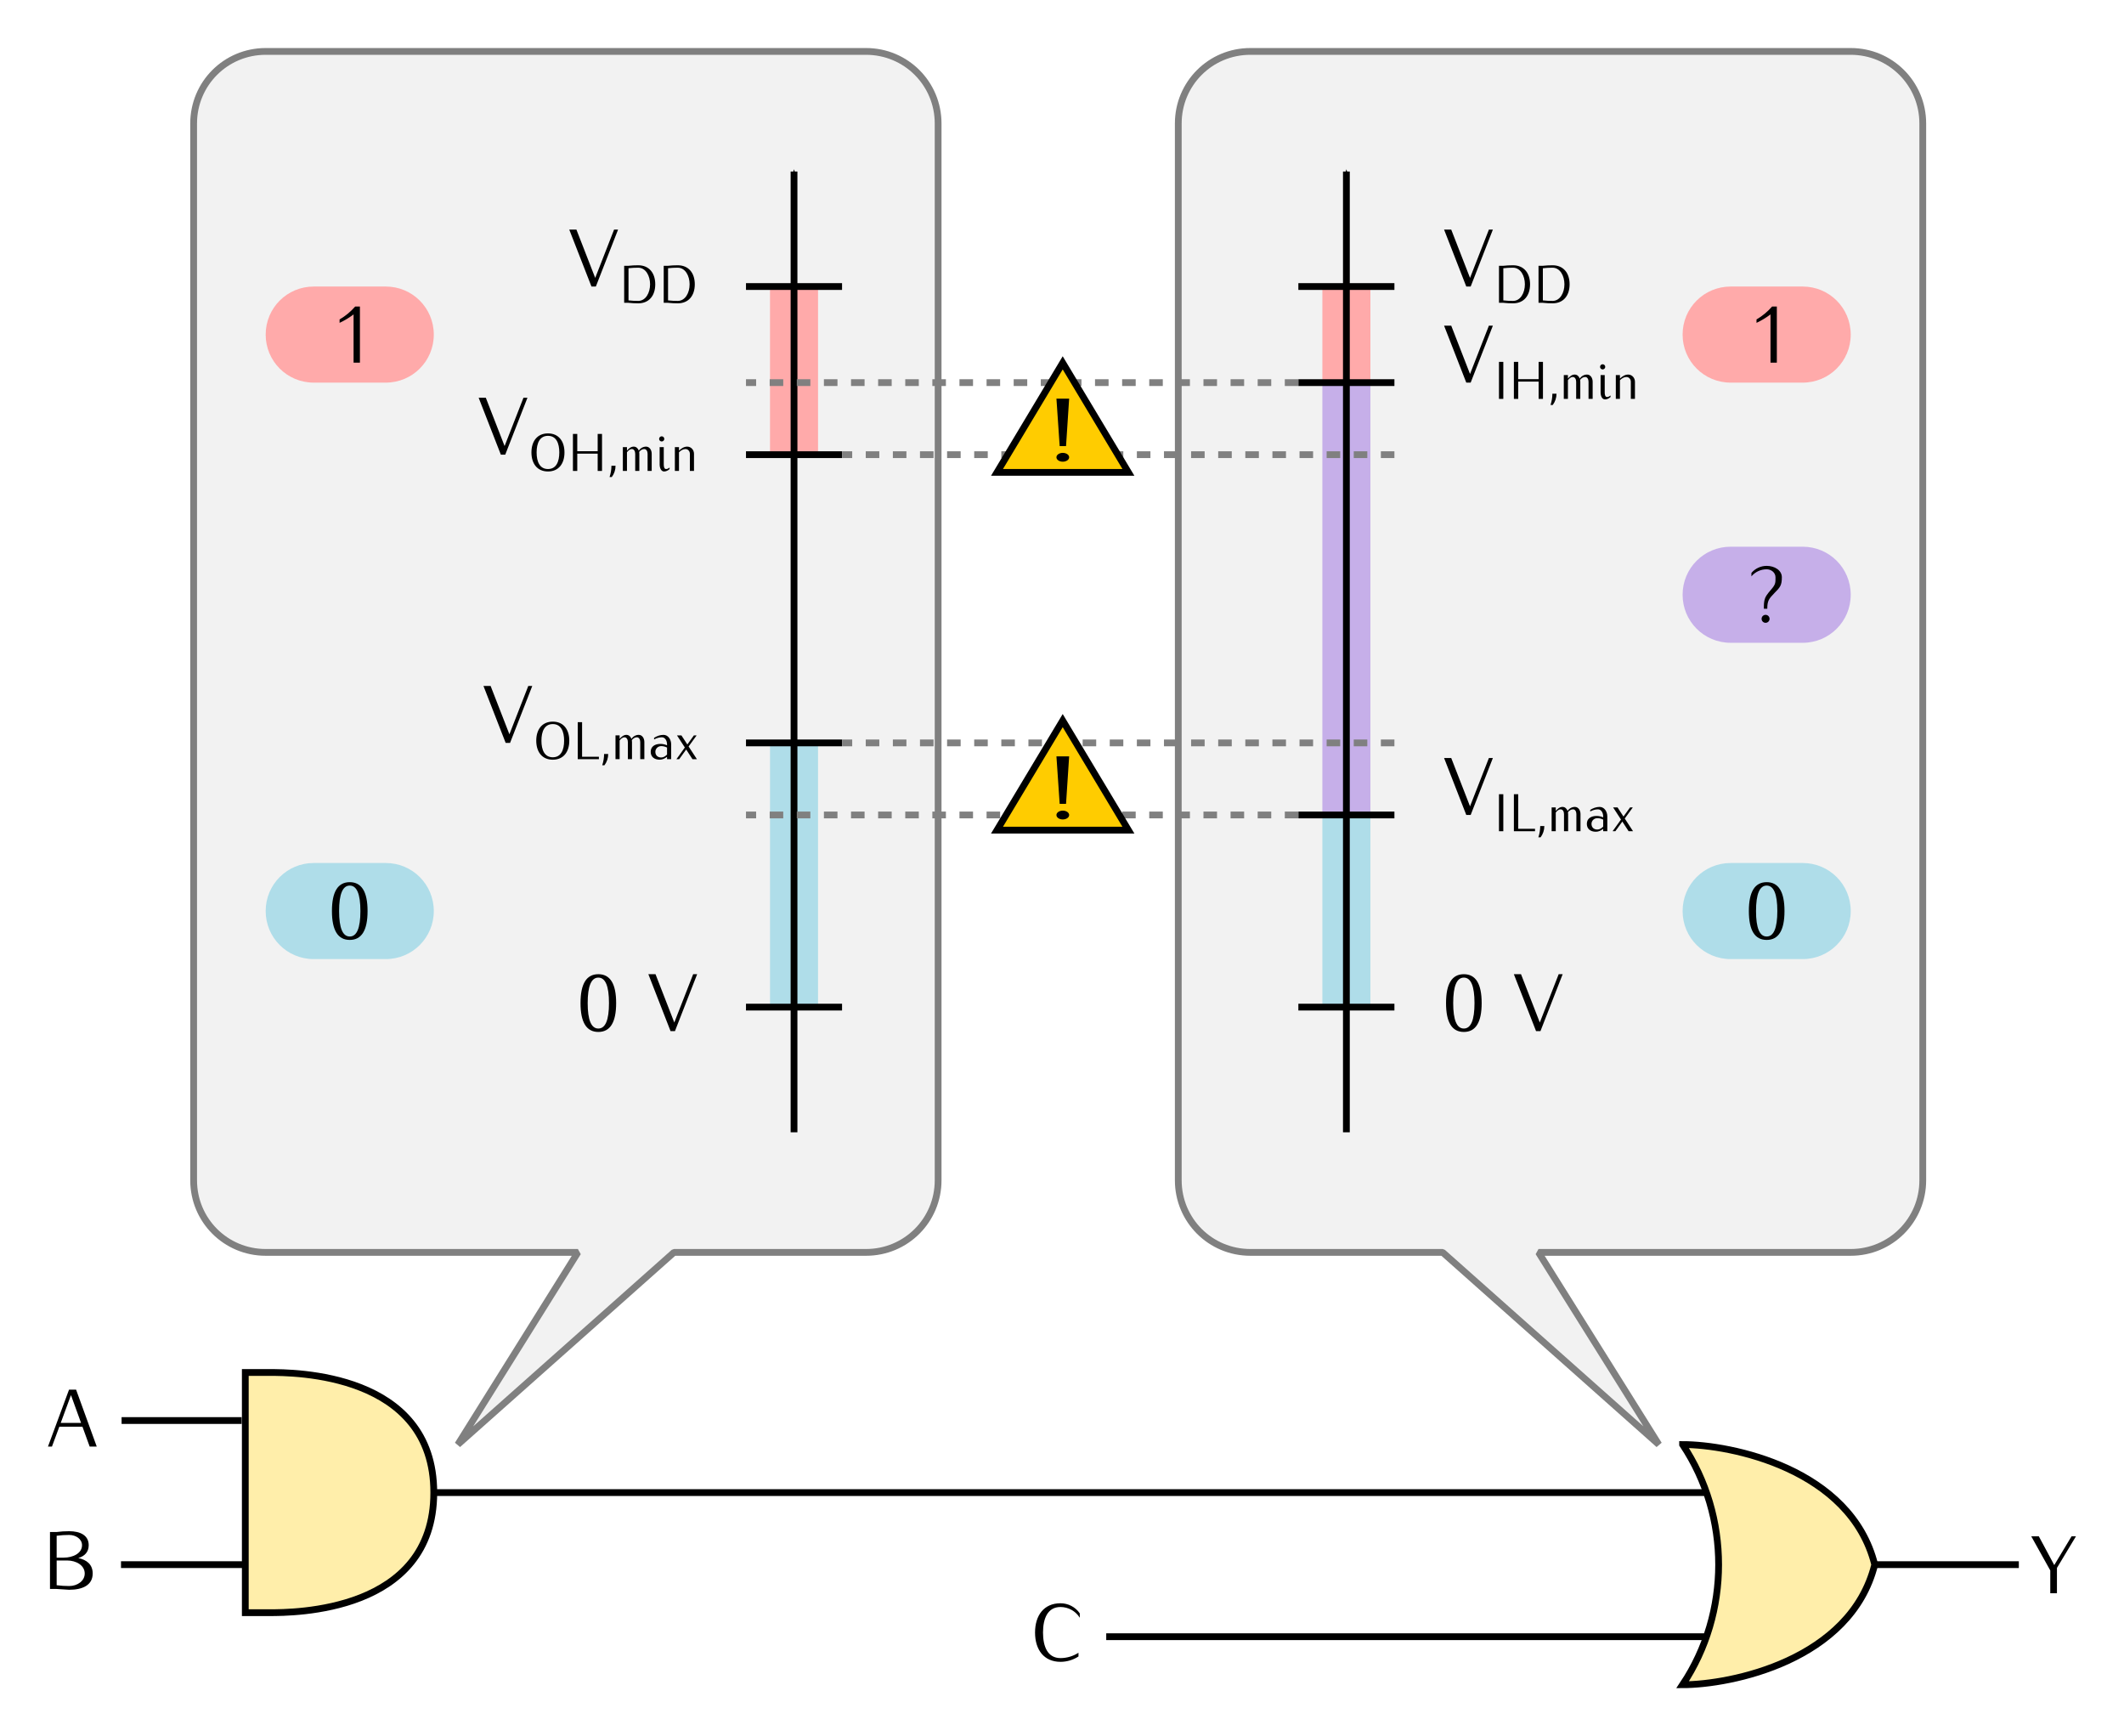 <?xml version="1.0" encoding="UTF-8" standalone="no"?>
<!-- Created with Inkscape (http://www.inkscape.org/) -->

<svg
   width="88.442mm"
   height="72.282mm"
   viewBox="0 0 313.378 256.118"
   id="svg7252"
   version="1.1"
   xmlns="http://www.w3.org/2000/svg"
   xmlns:svg="http://www.w3.org/2000/svg"
   xmlns:rdf="http://www.w3.org/1999/02/22-rdf-syntax-ns#"
   xmlns:cc="http://creativecommons.org/ns#"
   xmlns:dc="http://purl.org/dc/elements/1.1/">
  <defs
     id="defs7254">
    <marker
       style="overflow:visible"
       id="Arrow1Mend"
       refX="0"
       refY="0"
       orient="auto">
      <path
         transform="matrix(-0.4,0,0,-0.4,-4,0)"
         style="fill-rule:evenodd;stroke:#000000;stroke-width:1pt"
         d="M 0,0 5,-5 -12.5,0 5,5 Z"
         id="path6375" />
    </marker>
  </defs>
  <g
     id="layer1"
     transform="translate(-197.666,-155.406)">
    <path
       style="fill:#f2f2f2;stroke:#808080;stroke-width:1;stroke-linecap:round;stroke-linejoin:bevel;stroke-miterlimit:4;stroke-dashoffset:0;stroke-opacity:1"
       d="m 382.141,162.992 h 88.583 c 5.889,0 10.63,4.741 10.63,10.63 v 155.905 c 0,5.889 -4.741,10.63 -10.63,10.63 h -46.063 l 17.748,28.346 -31.89,-28.346 h -28.378 c -5.889,0 -10.63,-4.741 -10.63,-10.63 v -155.905 c 0,-5.889 4.741,-10.63 10.63,-10.63 z"
       id="rect16067" />
    <path
       style="fill:#f2f2f2;stroke:#808080;stroke-width:1;stroke-linecap:round;stroke-linejoin:bevel;stroke-miterlimit:4;stroke-dashoffset:0;stroke-opacity:1"
       d="m 236.865,162.992 h 88.583 c 5.889,0 10.63,4.741 10.63,10.63 v 155.905 c 0,5.889 -4.741,10.63 -10.63,10.63 h -28.346 l -31.89,28.346 17.717,-28.346 h -46.063 c -5.889,0 -10.63,-4.741 -10.63,-10.63 v -155.905 c 0,-5.889 4.741,-10.63 10.63,-10.63 z"
       id="rect16065" />
    <g
       aria-label="A"
       id="text37062-1"
       style="line-height:0%;font-family:Iwona;-inkscape-font-specification:Iwona;text-align:end;text-anchor:end">
      <path
         d="m 211.942,368.807 -3.048,-8.4 h -1.044 l -3.108,8.4 h 0.588 l 1.092,-2.94 h 3.408 l 1.068,2.94 z m -2.316,-3.492 h -3 l 1.512,-4.104 z"
         style="font-size:12px;line-height:1.25"
         id="path107" />
    </g>
    <g
       aria-label="B"
       id="text37070-3"
       style="line-height:0%;font-family:Iwona;-inkscape-font-specification:Iwona;text-align:end;text-anchor:end">
      <path
         d="m 211.342,387.527 c 0,-1.32 -0.864,-2.016 -2.124,-2.28 0.924,-0.276 1.536,-0.876 1.536,-1.896 0,-1.464 -1.26,-2.064 -2.88,-2.064 -0.624,0 -1.248,0.036 -1.872,0.12 h -0.96 v 8.4 h 0.96 l 1.872,0.12 c 1.944,0 3.468,-0.66 3.468,-2.4 z m -1.572,-4.176 c 0,1.212 -1.356,1.836 -2.712,1.836 h -1.032 v -3.228 c 0.612,-0.084 1.236,-0.12 1.848,-0.12 0.984,0 1.896,0.6 1.896,1.512 z m 0.396,4.176 c 0,1.104 -1.092,1.848 -2.292,1.848 -0.612,0 -1.236,-0.036 -1.848,-0.12 v -3.648 h 1.548 c 1.32,0 2.592,0.708 2.592,1.92 z"
         style="font-size:12px;line-height:1.25"
         id="path110" />
    </g>
    <g
       id="g37074-0"
       transform="translate(249.084,398.632)">
      <path
         id="path37076-0"
         d="m -33.479,-33.671 h 17.717"
         style="fill:none;stroke:#000000;stroke-width:1px;stroke-linecap:butt;stroke-linejoin:miter;stroke-opacity:1" />
      <path
         id="path37078-6"
         d="m 12.584,-23.041 201.969,-2e-6"
         style="fill:none;stroke:#000000;stroke-width:1px;stroke-linecap:butt;stroke-linejoin:miter;stroke-opacity:1" />
      <path
         id="path37080-8"
         d="m -15.226,-40.758 v 35.433 h 3.543 c 3.543,0 24.267,1.3e-6 24.267,-17.717 0,-17.717 -20.724,-17.717 -24.267,-17.717 0,0 -3.543,0 -3.543,0 z"
         style="fill:#ffeeaa;fill-opacity:1;fill-rule:evenodd;stroke:#000000;stroke-width:1px;stroke-linecap:butt;stroke-linejoin:miter;stroke-opacity:1" />
      <path
         style="fill:none;stroke:#000000;stroke-width:1px;stroke-linecap:butt;stroke-linejoin:miter;stroke-opacity:1"
         d="m -33.565,-12.412 h 18.339"
         id="path37082-7" />
    </g>
    <g
       transform="translate(455.516,408.762)"
       id="g37084-8">
      <g
         aria-label="Y"
         id="text37090-4"
         style="line-height:0%;font-family:Iwona;-inkscape-font-specification:Iwona">
        <path
           d="m 48.442,-26.725 h -0.648 l -2.556,4.248 -2.28,-4.248 h -1.116 l 2.808,5.04 v 3.36 h 0.984 v -3.732 z"
           style="font-size:12px;line-height:1.25"
           id="path113" />
      </g>
      <g
         aria-label="C"
         id="text37094-1"
         style="line-height:0%;font-family:Iwona;-inkscape-font-specification:Iwona;text-align:end;text-anchor:end">
        <path
           d="m -98.538,-14.709 v -0.648 c -0.648,-0.936 -1.716,-1.488 -2.844,-1.488 -2.436,0 -3.756,1.776 -3.756,4.32 0,2.544 1.32,4.32 3.756,4.32 0.936,0 1.86,-0.276 2.652,-0.792 v -0.552 c -0.792,0.516 -1.716,0.792 -2.652,0.792 -1.884,0 -2.58,-1.668 -2.58,-3.768 0,-2.1 0.696,-3.768 2.58,-3.768 1.152,0 2.232,0.6 2.844,1.584 z"
           style="font-size:12px;line-height:1.25"
           id="path116" />
      </g>
      <g
         id="g37098-3">
        <path
           style="fill:none;stroke:#000000;stroke-width:1px;stroke-linecap:butt;stroke-linejoin:miter;stroke-opacity:1"
           d="m 18.751,-22.541 21.26,1e-6"
           id="path37102-2" />
        <path
           style="fill:#ffeeaa;fill-opacity:1;fill-rule:evenodd;stroke:#000000;stroke-width:1px;stroke-linecap:butt;stroke-linejoin:miter;stroke-opacity:1"
           d="m -9.596,-40.258 c 7.087,10.63 7.087,24.803 0,35.433 7.087,4e-7 24.803,-3.543 28.346,-17.717 -3.543,-14.173 -21.26,-17.717 -28.346,-17.717 z"
           id="path37104-9" />
        <path
           id="path37106-0"
           d="M -94.635,-11.912 H -6.052"
           style="fill:none;stroke:#000000;stroke-width:1px;stroke-linecap:butt;stroke-linejoin:miter;stroke-opacity:1" />
      </g>
    </g>
    <path
       id="rect16292"
       style="fill:#afdde9"
       d="m 311.275,264.999 h 7.086 c 6e-5,0 1e-4,4e-5 1e-4,10e-5 v 38.976 c 0,6e-5 -4e-5,1e-4 -1e-4,1e-4 h -7.086 c -6e-5,0 -10e-5,-4e-5 -10e-5,-1e-4 V 264.999 c 0,-6e-5 4e-5,-10e-5 10e-5,-10e-5 z" />
    <path
       id="rect16294"
       style="fill:#ffaaaa"
       d="m 311.275,197.676 h 7.086 c 6e-5,0 1e-4,5e-5 1e-4,1e-4 v 24.803 c 0,5e-5 -4e-5,10e-5 -1e-4,10e-5 h -7.086 c -6e-5,0 -10e-5,-5e-5 -10e-5,-10e-5 v -24.803 c 0,-5e-5 4e-5,-1e-4 10e-5,-1e-4 z" />
    <path
       id="path16296"
       d="M 314.818,322.441 V 180.709"
       style="fill:none;stroke:#000000;stroke-width:1px;stroke-linecap:butt;stroke-linejoin:miter;stroke-opacity:1;marker-end:url(#Arrow1Mend)" />
    <path
       id="path16298"
       d="m 307.731,197.675 h 14.173"
       style="fill:none;stroke:#000000;stroke-width:1px;stroke-linecap:butt;stroke-linejoin:miter;stroke-opacity:1" />
    <path
       style="fill:none;stroke:#000000;stroke-width:1px;stroke-linecap:butt;stroke-linejoin:miter;stroke-opacity:1"
       d="m 307.731,303.975 h 14.173"
       id="path16300" />
    <path
       id="path16302"
       d="m 307.731,264.998 h 14.173"
       style="fill:none;stroke:#000000;stroke-width:1px;stroke-linecap:butt;stroke-linejoin:miter;stroke-opacity:1" />
    <path
       style="fill:none;stroke:#000000;stroke-width:1px;stroke-linecap:butt;stroke-linejoin:miter;stroke-opacity:1"
       d="m 307.731,222.479 h 14.173"
       id="path16304" />
    <path
       id="rect16306"
       style="fill:#afdde9"
       d="m 392.771,275.628 h 7.086 c 6e-5,0 1e-4,4e-5 1e-4,10e-5 v 28.346 c 0,6e-5 -4e-5,10e-5 -1e-4,10e-5 h -7.086 c -6e-5,0 -1e-4,-4e-5 -1e-4,-10e-5 v -28.346 c 0,-6e-5 4e-5,-10e-5 1e-4,-10e-5 z" />
    <path
       id="rect16308"
       style="fill:#ffaaaa"
       d="m 392.771,197.676 h 7.086 c 6e-5,0 1e-4,5e-5 1e-4,1e-4 v 14.173 c 0,5e-5 -4e-5,10e-5 -1e-4,10e-5 h -7.086 c -6e-5,0 -1e-4,-5e-5 -1e-4,-10e-5 v -14.173 c 0,-5e-5 4e-5,-1e-4 1e-4,-1e-4 z" />
    <path
       id="rect16310"
       style="fill:#c6afe9"
       d="m 392.771,211.849 h 7.086 c 6e-5,0 1e-4,5e-5 1e-4,1e-4 v 63.779 c 0,6e-5 -4e-5,10e-5 -1e-4,10e-5 h -7.086 c -6e-5,0 -1e-4,-4e-5 -1e-4,-10e-5 v -63.779 c 0,-5e-5 4e-5,-1e-4 1e-4,-1e-4 z" />
    <path
       style="fill:none;stroke:#000000;stroke-width:1px;stroke-linecap:butt;stroke-linejoin:miter;stroke-opacity:1;marker-end:url(#Arrow1Mend)"
       d="M 396.314,322.441 V 180.709"
       id="path16312" />
    <path
       style="fill:none;stroke:#000000;stroke-width:1px;stroke-linecap:butt;stroke-linejoin:miter;stroke-opacity:1"
       d="m 389.228,197.675 h 14.173"
       id="path16314" />
    <path
       id="path16316"
       d="m 389.228,303.975 h 14.173"
       style="fill:none;stroke:#000000;stroke-width:1px;stroke-linecap:butt;stroke-linejoin:miter;stroke-opacity:1" />
    <path
       style="fill:none;stroke:#000000;stroke-width:1px;stroke-linecap:butt;stroke-linejoin:miter;stroke-opacity:1"
       d="m 389.228,275.628 h 14.173"
       id="path16318" />
    <path
       id="path16320"
       d="m 389.228,211.849 h 14.173"
       style="fill:none;stroke:#000000;stroke-width:1px;stroke-linecap:butt;stroke-linejoin:miter;stroke-opacity:1" />
    <g
       aria-label="VOH,min"
       id="text16322"
       style="line-height:0%;font-family:Iwona;-inkscape-font-specification:Iwona;text-align:end;letter-spacing:0px;word-spacing:0px;text-anchor:end">
      <path
         d="m 275.487,214.079 h -0.588 l -2.784,7.128 -2.772,-7.128 h -1.056 l 3.276,8.4 h 0.648 z"
         style="font-size:12px;line-height:1.25"
         id="path124" />
      <path
         d="m 280.95,222.149 c 0,-1.654 -0.858,-2.808 -2.434,-2.808 -1.583,0 -2.441,1.154 -2.441,2.808 0,1.654 0.858,2.808 2.441,2.808 1.576,0 2.434,-1.154 2.434,-2.808 z m -0.764,0 c 0,1.365 -0.452,2.449 -1.669,2.449 -1.225,0 -1.677,-1.084 -1.677,-2.449 0,-1.365 0.452,-2.449 1.677,-2.449 1.217,0 1.669,1.084 1.669,2.449 z"
         style="font-size:65.001%;baseline-shift:sub"
         id="path126" />
      <path
         d="m 286.488,224.879 v -5.46 h -0.64 v 2.551 h -3.011 v -2.551 h -0.64 v 5.46 h 0.64 v -2.551 h 3.011 v 2.551 z"
         style="font-size:65.001%;baseline-shift:sub"
         id="path128" />
      <path
         d="m 288.485,224.114 h -0.608 c 0,0.562 -0.094,1.123 -0.273,1.661 h 0.328 c 0.359,-0.476 0.554,-1.061 0.554,-1.661 z"
         style="font-size:65.001%;baseline-shift:sub"
         id="path130" />
      <path
         d="m 293.82,224.879 v -2.535 c 0,-0.546 -0.32,-1.053 -0.827,-1.053 -0.437,0 -0.842,0.226 -1.076,0.593 -0.125,-0.343 -0.39,-0.593 -0.749,-0.593 -0.406,0 -0.733,0.281 -0.998,0.593 v -0.515 h -0.608 v 3.51 h 0.608 v -2.761 c 0.187,-0.242 0.421,-0.468 0.725,-0.468 0.32,0 0.491,0.343 0.491,0.694 v 2.535 h 0.608 v -2.535 c 0,-0.094 -0.008,-0.179 -0.023,-0.273 0.187,-0.242 0.445,-0.421 0.749,-0.421 0.32,0 0.491,0.343 0.491,0.694 v 2.535 z"
         style="font-size:65.001%;baseline-shift:sub"
         id="path132" />
      <path
         d="m 296.457,224.606 v -0.234 c -0.148,0.125 -0.32,0.226 -0.515,0.226 -0.289,0 -0.343,-0.359 -0.343,-0.694 v -2.535 h -0.608 v 2.535 c 0,0.523 0.203,1.053 0.663,1.053 0.296,0 0.577,-0.148 0.803,-0.351 z m -0.78,-4.454 c 0,-0.211 -0.172,-0.382 -0.382,-0.382 -0.211,0 -0.382,0.172 -0.382,0.382 0,0.211 0.172,0.382 0.382,0.382 0.211,0 0.382,-0.172 0.382,-0.382 z"
         style="font-size:65.001%;baseline-shift:sub"
         id="path134" />
      <path
         d="m 300.06,224.879 v -2.535 c 0,-0.569 -0.437,-1.053 -0.998,-1.053 -0.468,0 -0.881,0.265 -1.217,0.593 v -0.515 h -0.608 v 3.51 h 0.608 v -2.753 c 0.265,-0.265 0.593,-0.476 0.959,-0.476 0.367,0 0.647,0.32 0.647,0.694 v 2.535 z"
         style="font-size:65.001%;baseline-shift:sub"
         id="path136" />
    </g>
    <g
       aria-label="VDD"
       id="text16328"
       style="line-height:0%;font-family:Iwona;-inkscape-font-specification:Iwona;text-align:end;letter-spacing:0px;word-spacing:0px;text-anchor:end">
      <path
         d="m 288.856,189.276 h -0.588 l -2.784,7.128 -2.772,-7.128 h -1.056 l 3.276,8.4 h 0.648 z"
         style="font-size:12px;line-height:1.25"
         id="path139" />
      <path
         d="m 294.343,197.346 c 0,-1.669 -0.913,-2.808 -2.519,-2.808 -0.484,0 -0.967,0.023 -1.443,0.078 h -0.624 v 5.46 h 0.624 c 0.476,0.055 0.959,0.078 1.443,0.078 1.607,0 2.519,-1.139 2.519,-2.808 z m -0.764,0 c 0,1.24 -0.632,2.449 -1.755,2.449 -0.476,0 -0.952,-0.023 -1.427,-0.078 v -4.742 c 0.476,-0.055 0.952,-0.078 1.427,-0.078 1.123,0 1.755,1.209 1.755,2.449 z"
         style="font-size:65.001%;baseline-shift:sub"
         id="path141" />
      <path
         d="m 300.177,197.346 c 0,-1.669 -0.913,-2.808 -2.519,-2.808 -0.484,0 -0.967,0.023 -1.443,0.078 h -0.624 v 5.46 h 0.624 c 0.476,0.055 0.959,0.078 1.443,0.078 1.607,0 2.519,-1.139 2.519,-2.808 z m -0.764,0 c 0,1.24 -0.632,2.449 -1.755,2.449 -0.476,0 -0.952,-0.023 -1.427,-0.078 v -4.742 c 0.476,-0.055 0.952,-0.078 1.427,-0.078 1.123,0 1.755,1.209 1.755,2.449 z"
         style="font-size:65.001%;baseline-shift:sub"
         id="path143" />
    </g>
    <g
       aria-label="VOL,max"
       id="text16334"
       style="line-height:0%;font-family:Iwona;-inkscape-font-specification:Iwona;text-align:end;letter-spacing:0px;word-spacing:0px;text-anchor:end">
      <path
         d="m 276.197,256.599 h -0.588 l -2.784,7.128 -2.772,-7.128 h -1.056 l 3.276,8.4 h 0.648 z"
         style="font-size:12px;line-height:1.25"
         id="path146" />
      <path
         d="m 281.66,264.669 c 0,-1.654 -0.858,-2.808 -2.434,-2.808 -1.583,0 -2.441,1.154 -2.441,2.808 0,1.654 0.858,2.808 2.441,2.808 1.576,0 2.434,-1.154 2.434,-2.808 z m -0.764,0 c 0,1.365 -0.452,2.449 -1.669,2.449 -1.225,0 -1.677,-1.084 -1.677,-2.449 0,-1.365 0.452,-2.449 1.677,-2.449 1.217,0 1.669,1.084 1.669,2.449 z"
         style="font-size:65.001%;baseline-shift:sub"
         id="path148" />
      <path
         d="m 286.028,267.399 v -0.359 h -2.48 v -5.101 h -0.64 v 5.46 z"
         style="font-size:65.001%;baseline-shift:sub"
         id="path150" />
      <path
         d="m 287.401,266.634 h -0.608 c 0,0.562 -0.094,1.123 -0.273,1.661 h 0.328 c 0.359,-0.476 0.554,-1.061 0.554,-1.661 z"
         style="font-size:65.001%;baseline-shift:sub"
         id="path152" />
      <path
         d="m 292.736,267.399 v -2.535 c 0,-0.546 -0.32,-1.053 -0.827,-1.053 -0.437,0 -0.842,0.226 -1.076,0.593 -0.125,-0.343 -0.39,-0.593 -0.749,-0.593 -0.406,0 -0.733,0.281 -0.998,0.593 v -0.515 h -0.608 v 3.51 h 0.608 v -2.761 c 0.187,-0.242 0.421,-0.468 0.725,-0.468 0.32,0 0.491,0.343 0.491,0.694 v 2.535 h 0.608 v -2.535 c 0,-0.094 -0.008,-0.179 -0.023,-0.273 0.187,-0.242 0.445,-0.421 0.749,-0.421 0.32,0 0.491,0.343 0.491,0.694 v 2.535 z"
         style="font-size:65.001%;baseline-shift:sub"
         id="path154" />
      <path
         d="m 296.691,267.399 v -2.184 c 0,-0.733 -0.452,-1.404 -1.131,-1.404 -0.499,0 -0.967,0.172 -1.388,0.437 v 0.242 c 0.351,-0.195 0.741,-0.32 1.147,-0.32 0.484,0 0.764,0.515 0.764,1.045 v 0.14 c -0.304,-0.133 -0.632,-0.211 -0.959,-0.211 -0.835,0 -1.451,0.382 -1.451,1.17 0,0.749 0.546,1.162 1.334,1.162 0.398,0 0.764,-0.179 1.076,-0.429 v 0.351 z m -0.608,-0.679 c -0.234,0.234 -0.523,0.429 -0.858,0.429 -0.523,0 -0.866,-0.32 -0.866,-0.835 0,-0.476 0.39,-0.842 0.866,-0.842 0.296,0 0.593,0.078 0.858,0.211 z"
         style="font-size:65.001%;baseline-shift:sub"
         id="path156" />
      <path
         d="m 300.489,267.399 -1.225,-1.872 1.186,-1.638 h -0.406 l -0.967,1.342 -0.874,-1.342 h -0.655 l 1.162,1.786 -1.24,1.724 h 0.406 l 1.03,-1.427 0.928,1.427 z"
         style="font-size:65.001%;baseline-shift:sub"
         id="path158" />
    </g>
    <g
       aria-label="0 V"
       id="text16340"
       style="line-height:0%;font-family:Iwona;-inkscape-font-specification:Iwona;text-align:end;letter-spacing:0px;word-spacing:0px;text-anchor:end">
      <path
         d="m 288.573,303.378 c 0,-2.844 -0.876,-4.26 -2.628,-4.26 -1.752,0 -2.628,1.416 -2.628,4.26 0,2.844 0.876,4.26 2.628,4.26 1.752,0 2.628,-1.416 2.628,-4.26 z m -1.056,0 c 0,2.508 -0.528,3.756 -1.572,3.756 -1.044,0 -1.572,-1.248 -1.572,-3.756 0,-2.508 0.528,-3.756 1.572,-3.756 1.044,0 1.572,1.248 1.572,3.756 z"
         style="font-size:12px;line-height:1.25"
         id="path161" />
      <path
         d="m 300.525,299.118 h -0.588 l -2.784,7.128 -2.772,-7.128 h -1.056 l 3.276,8.4 h 0.648 z"
         style="font-size:12px;line-height:1.25"
         id="path163" />
    </g>
    <g
       aria-label="VIH,min"
       id="text16346"
       style="line-height:0%;font-family:Iwona;-inkscape-font-specification:Iwona;letter-spacing:0px;word-spacing:0px">
      <path
         d="m 417.928,203.449 h -0.588 l -2.784,7.128 -2.772,-7.128 h -1.056 l 3.276,8.4 h 0.648 z"
         style="font-size:12px;line-height:1.25"
         id="path166" />
      <path
         d="m 419.467,214.249 v -5.46 h -0.64 v 5.46 z"
         style="font-size:65.001%;baseline-shift:sub"
         id="path168" />
      <path
         d="m 425.317,214.249 v -5.46 h -0.64 v 2.551 h -3.011 v -2.551 h -0.64 v 5.46 h 0.64 v -2.551 h 3.011 v 2.551 z"
         style="font-size:65.001%;baseline-shift:sub"
         id="path170" />
      <path
         d="m 427.314,213.485 h -0.608 c 0,0.562 -0.094,1.123 -0.273,1.661 h 0.328 c 0.359,-0.476 0.554,-1.061 0.554,-1.661 z"
         style="font-size:65.001%;baseline-shift:sub"
         id="path172" />
      <path
         d="m 432.649,214.249 v -2.535 c 0,-0.546 -0.32,-1.053 -0.827,-1.053 -0.437,0 -0.842,0.226 -1.076,0.593 -0.125,-0.343 -0.39,-0.593 -0.749,-0.593 -0.406,0 -0.733,0.281 -0.998,0.593 v -0.515 h -0.608 v 3.51 h 0.608 v -2.761 c 0.187,-0.242 0.421,-0.468 0.725,-0.468 0.32,0 0.491,0.343 0.491,0.694 v 2.535 h 0.608 v -2.535 c 0,-0.094 -0.008,-0.179 -0.023,-0.273 0.187,-0.242 0.445,-0.421 0.749,-0.421 0.32,0 0.491,0.343 0.491,0.694 v 2.535 z"
         style="font-size:65.001%;baseline-shift:sub"
         id="path174" />
      <path
         d="m 435.286,213.976 v -0.234 c -0.148,0.125 -0.32,0.226 -0.515,0.226 -0.289,0 -0.343,-0.359 -0.343,-0.694 v -2.535 h -0.608 v 2.535 c 0,0.523 0.203,1.053 0.663,1.053 0.296,0 0.577,-0.148 0.803,-0.351 z m -0.78,-4.454 c 0,-0.211 -0.172,-0.382 -0.382,-0.382 -0.211,0 -0.382,0.172 -0.382,0.382 0,0.211 0.172,0.382 0.382,0.382 0.211,0 0.382,-0.172 0.382,-0.382 z"
         style="font-size:65.001%;baseline-shift:sub"
         id="path176" />
      <path
         d="m 438.889,214.249 v -2.535 c 0,-0.569 -0.437,-1.053 -0.998,-1.053 -0.468,0 -0.881,0.265 -1.217,0.593 v -0.515 h -0.608 v 3.51 h 0.608 v -2.753 c 0.265,-0.265 0.593,-0.476 0.959,-0.476 0.367,0 0.647,0.32 0.647,0.694 v 2.535 z"
         style="font-size:65.001%;baseline-shift:sub"
         id="path178" />
    </g>
    <g
       aria-label="VDD"
       id="text16352"
       style="line-height:0%;font-family:Iwona;-inkscape-font-specification:Iwona;letter-spacing:0px;word-spacing:0px">
      <path
         d="m 417.928,189.276 h -0.588 l -2.784,7.128 -2.772,-7.128 h -1.056 l 3.276,8.4 h 0.648 z"
         style="font-size:12px;line-height:1.25"
         id="path181" />
      <path
         d="m 423.414,197.346 c 0,-1.669 -0.913,-2.808 -2.519,-2.808 -0.484,0 -0.967,0.023 -1.443,0.078 h -0.624 v 5.46 h 0.624 c 0.476,0.055 0.959,0.078 1.443,0.078 1.607,0 2.519,-1.139 2.519,-2.808 z m -0.764,0 c 0,1.24 -0.632,2.449 -1.755,2.449 -0.476,0 -0.952,-0.023 -1.427,-0.078 v -4.742 c 0.476,-0.055 0.952,-0.078 1.427,-0.078 1.123,0 1.755,1.209 1.755,2.449 z"
         style="font-size:65.001%;baseline-shift:sub"
         id="path183" />
      <path
         d="m 429.248,197.346 c 0,-1.669 -0.913,-2.808 -2.519,-2.808 -0.484,0 -0.967,0.023 -1.443,0.078 h -0.624 v 5.46 h 0.624 c 0.476,0.055 0.959,0.078 1.443,0.078 1.607,0 2.519,-1.139 2.519,-2.808 z m -0.764,0 c 0,1.24 -0.632,2.449 -1.755,2.449 -0.476,0 -0.952,-0.023 -1.427,-0.078 v -4.742 c 0.476,-0.055 0.952,-0.078 1.427,-0.078 1.123,0 1.755,1.209 1.755,2.449 z"
         style="font-size:65.001%;baseline-shift:sub"
         id="path185" />
    </g>
    <g
       aria-label="VIL,max"
       id="text16358"
       style="line-height:0%;font-family:Iwona;-inkscape-font-specification:Iwona;letter-spacing:0px;word-spacing:0px">
      <path
         d="m 417.928,267.228 h -0.588 l -2.784,7.128 -2.772,-7.128 h -1.056 l 3.276,8.4 h 0.648 z"
         style="font-size:12px;line-height:1.25"
         id="path188" />
      <path
         d="m 419.467,278.028 v -5.46 h -0.64 v 5.46 z"
         style="font-size:65.001%;baseline-shift:sub"
         id="path190" />
      <path
         d="m 424.147,278.028 v -0.359 h -2.48 v -5.101 h -0.64 v 5.46 z"
         style="font-size:65.001%;baseline-shift:sub"
         id="path192" />
      <path
         d="m 425.52,277.264 h -0.608 c 0,0.562 -0.094,1.123 -0.273,1.661 h 0.328 c 0.359,-0.476 0.554,-1.061 0.554,-1.661 z"
         style="font-size:65.001%;baseline-shift:sub"
         id="path194" />
      <path
         d="m 430.855,278.028 v -2.535 c 0,-0.546 -0.32,-1.053 -0.827,-1.053 -0.437,0 -0.842,0.226 -1.076,0.593 -0.125,-0.343 -0.39,-0.593 -0.749,-0.593 -0.406,0 -0.733,0.281 -0.998,0.593 v -0.515 h -0.608 v 3.51 h 0.608 v -2.761 c 0.187,-0.242 0.421,-0.468 0.725,-0.468 0.32,0 0.491,0.343 0.491,0.694 v 2.535 h 0.608 v -2.535 c 0,-0.094 -0.008,-0.179 -0.023,-0.273 0.187,-0.242 0.445,-0.421 0.749,-0.421 0.32,0 0.491,0.343 0.491,0.694 v 2.535 z"
         style="font-size:65.001%;baseline-shift:sub"
         id="path196" />
      <path
         d="m 434.81,278.028 v -2.184 c 0,-0.733 -0.452,-1.404 -1.131,-1.404 -0.499,0 -0.967,0.172 -1.388,0.437 v 0.242 c 0.351,-0.195 0.741,-0.32 1.147,-0.32 0.484,0 0.764,0.515 0.764,1.045 v 0.14 c -0.304,-0.133 -0.632,-0.211 -0.959,-0.211 -0.835,0 -1.451,0.382 -1.451,1.17 0,0.749 0.546,1.162 1.334,1.162 0.398,0 0.764,-0.179 1.076,-0.429 v 0.351 z m -0.608,-0.679 c -0.234,0.234 -0.523,0.429 -0.858,0.429 -0.523,0 -0.866,-0.32 -0.866,-0.835 0,-0.476 0.39,-0.842 0.866,-0.842 0.296,0 0.593,0.078 0.858,0.211 z"
         style="font-size:65.001%;baseline-shift:sub"
         id="path198" />
      <path
         d="m 438.609,278.028 -1.225,-1.872 1.186,-1.638 h -0.406 l -0.967,1.342 -0.874,-1.342 h -0.655 l 1.162,1.786 -1.24,1.724 h 0.406 l 1.03,-1.427 0.928,1.427 z"
         style="font-size:65.001%;baseline-shift:sub"
         id="path200" />
    </g>
    <g
       aria-label="0 V"
       id="text16364"
       style="line-height:0%;font-family:Iwona;-inkscape-font-specification:Iwona;letter-spacing:0px;word-spacing:0px">
      <path
         d="m 416.272,303.378 c 0,-2.844 -0.876,-4.26 -2.628,-4.26 -1.752,0 -2.628,1.416 -2.628,4.26 0,2.844 0.876,4.26 2.628,4.26 1.752,0 2.628,-1.416 2.628,-4.26 z m -1.056,0 c 0,2.508 -0.528,3.756 -1.572,3.756 -1.044,0 -1.572,-1.248 -1.572,-3.756 0,-2.508 0.528,-3.756 1.572,-3.756 1.044,0 1.572,1.248 1.572,3.756 z"
         style="font-size:12px;line-height:1.25"
         id="path203" />
      <path
         d="m 428.223,299.118 h -0.588 l -2.784,7.128 -2.772,-7.128 h -1.056 l 3.276,8.4 h 0.648 z"
         style="font-size:12px;line-height:1.25"
         id="path205" />
    </g>
    <path
       id="path16370"
       d="m 389.227,275.628 h -81.496"
       style="fill:none;stroke:#808080;stroke-width:1;stroke-linecap:butt;stroke-linejoin:miter;stroke-miterlimit:4;stroke-dasharray:2, 2;stroke-dashoffset:0;stroke-opacity:1" />
    <path
       style="fill:none;stroke:#808080;stroke-width:1;stroke-linecap:butt;stroke-linejoin:miter;stroke-miterlimit:4;stroke-dasharray:2, 2;stroke-dashoffset:0;stroke-opacity:1"
       d="m 403.401,222.479 h -81.496"
       id="path16372" />
    <path
       id="path16374"
       d="m 389.227,211.849 h -81.496"
       style="fill:none;stroke:#808080;stroke-width:1;stroke-linecap:butt;stroke-linejoin:miter;stroke-miterlimit:4;stroke-dasharray:2, 2;stroke-dashoffset:0;stroke-opacity:1" />
    <path
       style="fill:none;stroke:#808080;stroke-width:1;stroke-linecap:butt;stroke-linejoin:miter;stroke-miterlimit:4;stroke-dasharray:2, 2;stroke-dashoffset:0;stroke-opacity:1"
       d="m 403.401,264.998 h -81.496"
       id="path16376" />
    <g
       id="g16378"
       transform="translate(-1506.442,2057.912)">
      <path
         id="rect16380"
         style="fill:#afdde9"
         d="m 1750.394,-1775.197 h 10.63 c 3.926,0 7.087,3.161 7.087,7.087 v 10e-5 c 0,3.926 -3.161,7.087 -7.087,7.087 h -10.63 c -3.926,0 -7.087,-3.161 -7.087,-7.087 v -10e-5 c 0,-3.926 3.161,-7.087 7.087,-7.087 z" />
      <g
         aria-label="0"
         id="text16382"
         style="line-height:0%;font-family:Iwona;-inkscape-font-specification:Sans;text-align:center;letter-spacing:0px;word-spacing:0px;text-anchor:middle">
        <path
           d="m 1758.339,-1768.11 c 0,-2.844 -0.876,-4.26 -2.628,-4.26 -1.752,0 -2.628,1.416 -2.628,4.26 0,2.844 0.876,4.26 2.628,4.26 1.752,0 2.628,-1.416 2.628,-4.26 z m -1.056,0 c 0,2.508 -0.528,3.756 -1.572,3.756 -1.044,0 -1.572,-1.248 -1.572,-3.756 0,-2.508 0.528,-3.756 1.572,-3.756 1.044,0 1.572,1.248 1.572,3.756 z"
           style="font-size:12px;line-height:1.25"
           id="path209" />
      </g>
    </g>
    <g
       transform="translate(-1506.442,1997.676)"
       id="g16386">
      <path
         id="rect16388"
         style="fill:#ffaaaa"
         d="m 1750.394,-1800 h 10.63 c 3.926,0 7.087,3.161 7.087,7.087 0,3.926 -3.161,7.087 -7.087,7.087 h -10.63 c -3.926,0 -7.087,-3.161 -7.087,-7.087 0,-3.926 3.161,-7.087 7.087,-7.087 z" />
      <g
         aria-label="1"
         id="text16390"
         style="line-height:0%;font-family:Iwona;-inkscape-font-specification:Sans;text-align:center;letter-spacing:0px;word-spacing:0px;text-anchor:middle">
        <path
           d="m 1757.211,-1788.774 v -8.28 h -0.696 c -0.66,0.756 -1.44,1.404 -2.304,1.908 v 0.504 c 0.732,-0.348 1.416,-0.756 2.064,-1.248 v 7.116 z"
           style="font-size:12px;line-height:1.25"
           id="path213" />
      </g>
    </g>
    <g
       id="g16394"
       transform="translate(-1297.387,1997.676)">
      <path
         id="rect16396"
         style="fill:#ffaaaa"
         d="m 1750.394,-1800 h 10.63 c 3.926,0 7.087,3.161 7.087,7.087 0,3.926 -3.161,7.087 -7.087,7.087 h -10.63 c -3.926,0 -7.087,-3.161 -7.087,-7.087 0,-3.926 3.161,-7.087 7.087,-7.087 z" />
      <g
         aria-label="1"
         id="text16398"
         style="line-height:0%;font-family:Iwona;-inkscape-font-specification:Sans;text-align:center;letter-spacing:0px;word-spacing:0px;text-anchor:middle">
        <path
           d="m 1757.211,-1788.774 v -8.28 h -0.696 c -0.66,0.756 -1.44,1.404 -2.304,1.908 v 0.504 c 0.732,-0.348 1.416,-0.756 2.064,-1.248 v 7.116 z"
           style="font-size:12px;line-height:1.25"
           id="path217" />
      </g>
    </g>
    <g
       transform="translate(-1297.387,2057.912)"
       id="g16402">
      <path
         id="rect16404"
         style="fill:#afdde9"
         d="m 1750.394,-1775.197 h 10.63 c 3.926,0 7.087,3.161 7.087,7.087 v 10e-5 c 0,3.926 -3.161,7.087 -7.087,7.087 h -10.63 c -3.926,0 -7.087,-3.161 -7.087,-7.087 v -10e-5 c 0,-3.926 3.161,-7.087 7.087,-7.087 z" />
      <g
         aria-label="0"
         id="text16406"
         style="line-height:0%;font-family:Iwona;-inkscape-font-specification:Sans;text-align:center;letter-spacing:0px;word-spacing:0px;text-anchor:middle">
        <path
           d="m 1758.339,-1768.11 c 0,-2.844 -0.876,-4.26 -2.628,-4.26 -1.752,0 -2.628,1.416 -2.628,4.26 0,2.844 0.876,4.26 2.628,4.26 1.752,0 2.628,-1.416 2.628,-4.26 z m -1.056,0 c 0,2.508 -0.528,3.756 -1.572,3.756 -1.044,0 -1.572,-1.248 -1.572,-3.756 0,-2.508 0.528,-3.756 1.572,-3.756 1.044,0 1.572,1.248 1.572,3.756 z"
           style="font-size:12px;line-height:1.25"
           id="path221" />
      </g>
    </g>
    <g
       id="g16410"
       transform="translate(-1297.387,2011.252)">
      <path
         id="rect16412"
         style="fill:#c6afe9"
         d="m 1750.394,-1775.197 h 10.63 c 3.926,0 7.087,3.161 7.087,7.087 v 10e-5 c 0,3.926 -3.161,7.087 -7.087,7.087 h -10.63 c -3.926,0 -7.087,-3.161 -7.087,-7.087 v -10e-5 c 0,-3.926 3.161,-7.087 7.087,-7.087 z" />
      <g
         aria-label="?"
         id="text16414"
         style="line-height:0%;font-family:Iwona;-inkscape-font-specification:Sans;text-align:center;letter-spacing:0px;word-spacing:0px;text-anchor:middle">
        <path
           d="m 1756.137,-1764.558 c 0,-0.324 -0.264,-0.588 -0.588,-0.588 -0.324,0 -0.588,0.264 -0.588,0.588 0,0.324 0.264,0.588 0.588,0.588 0.324,0 0.588,-0.264 0.588,-0.588 z m 1.812,-6.132 c 0,-1.044 -1.092,-1.68 -2.244,-1.68 -0.864,0 -1.692,0.384 -2.244,1.044 v 0.504 c 0.552,-0.66 1.38,-1.044 2.244,-1.044 0.696,0 1.308,0.504 1.308,1.176 0,0.744 0.012,0.984 -0.444,1.572 -0.384,0.492 -0.852,0.924 -1.092,1.512 -0.192,0.492 -0.18,1.032 -0.18,1.56 h 0.504 c 0,-1.176 0.24,-1.476 1.068,-2.328 0.84,-0.84 1.08,-1.14 1.08,-2.316 z"
           style="font-size:12px;line-height:1.25"
           id="path225" />
      </g>
    </g>
    <g
       id="g16564"
       transform="matrix(0.456,0,0,0.456,-671.988,1178.381)">
      <path
         id="path16562"
         d="m 2229.721,-2090.551 21.26,-35.433 21.26,35.433 z"
         style="fill:#ffcc00;fill-opacity:1;stroke:#000000;stroke-width:2.192;stroke-linecap:butt;stroke-linejoin:miter;stroke-miterlimit:4;stroke-dasharray:none;stroke-opacity:1" />
      <g
         aria-label="!"
         transform="scale(1.2,0.833)"
         id="text16433"
         style="line-height:0%;font-family:Iwona;-inkscape-font-specification:Iwona;text-align:center;letter-spacing:0px;word-spacing:0px;text-anchor:middle">
        <path
           d="m 1877.555,-2538.312 h -3.43 l 0.875,18.446 h 1.715 z m 0,22.786 c 0,-0.945 -0.77,-1.715 -1.715,-1.715 -0.945,0 -1.715,0.77 -1.715,1.715 0,0.945 0.77,1.715 1.715,1.715 0.945,0 1.715,-0.77 1.715,-1.715 z"
           style="font-size:35.001px;line-height:1.25"
           id="path228" />
      </g>
    </g>
    <g
       transform="matrix(0.456,0,0,0.456,-671.988,1231.157)"
       id="g16437">
      <path
         style="fill:#ffcc00;fill-opacity:1;stroke:#000000;stroke-width:2.192;stroke-linecap:butt;stroke-linejoin:miter;stroke-miterlimit:4;stroke-dasharray:none;stroke-opacity:1"
         d="m 2229.721,-2090.551 21.26,-35.433 21.26,35.433 z"
         id="path16439" />
      <g
         aria-label="!"
         transform="scale(1.2,0.833)"
         id="text16441"
         style="line-height:0%;font-family:Iwona;-inkscape-font-specification:Iwona;text-align:center;letter-spacing:0px;word-spacing:0px;text-anchor:middle">
        <path
           d="m 1877.555,-2538.312 h -3.43 l 0.875,18.446 h 1.715 z m 0,22.786 c 0,-0.945 -0.77,-1.715 -1.715,-1.715 -0.945,0 -1.715,0.77 -1.715,1.715 0,0.945 0.77,1.715 1.715,1.715 0.945,0 1.715,-0.77 1.715,-1.715 z"
           style="font-size:35.001px;line-height:1.25"
           id="path231" />
      </g>
    </g>
  </g>
</svg>
